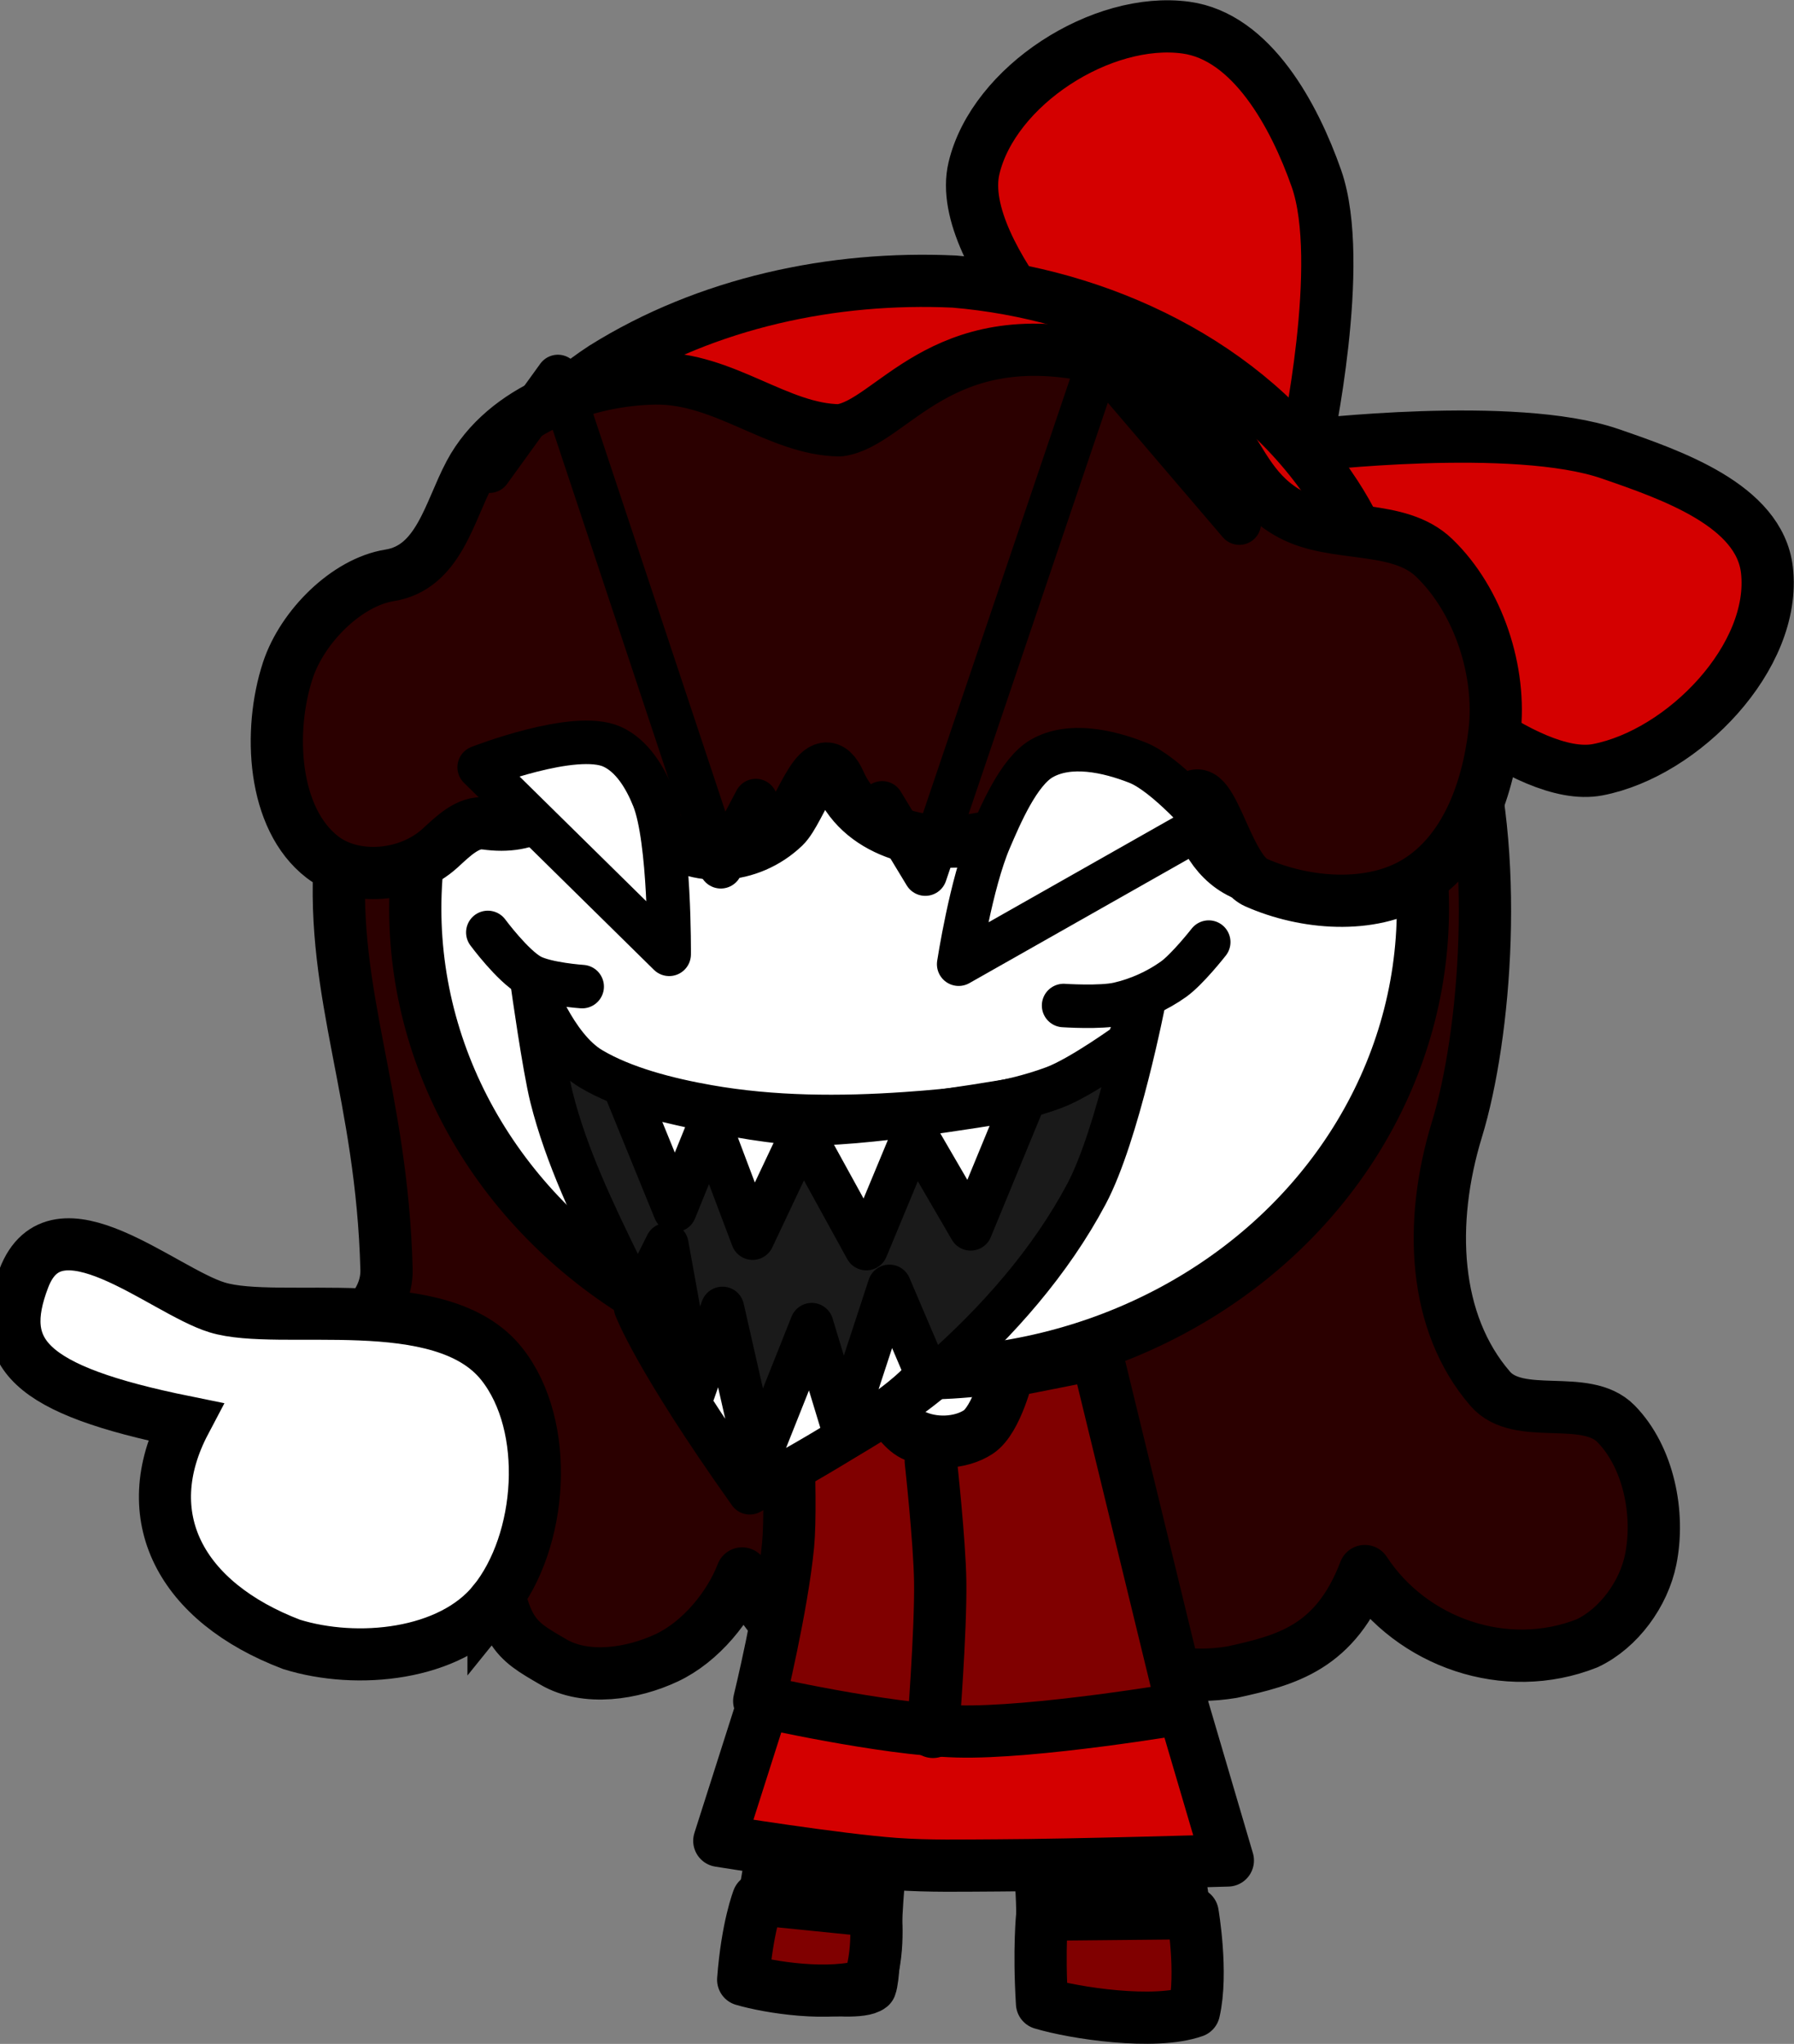 <?xml version="1.0" encoding="UTF-8" standalone="no"?>
<!-- Created with Inkscape (http://www.inkscape.org/) -->

<svg
   width="40.959mm"
   height="46.658mm"
   viewBox="0 0 154.807 176.345"
   version="1.1"
   id="svg1"
   inkscape:version="1.2.2 (732a01da63, 2022-12-09)"
   sodipodi:docname="shock.svg"
   xml:space="preserve"
   inkscape:export-filename="shock1.svg"
   inkscape:export-xdpi="96"
   inkscape:export-ydpi="96"
   xmlns:inkscape="http://www.inkscape.org/namespaces/inkscape"
   xmlns:sodipodi="http://sodipodi.sourceforge.net/DTD/sodipodi-0.dtd"
   xmlns="http://www.w3.org/2000/svg"
   xmlns:svg="http://www.w3.org/2000/svg"><rect x="0" y="0" width="154.807" height="176.345" fill="#808080" stroke="none"/><sodipodi:namedview
     id="namedview1"
     pagecolor="#ffffff"
     bordercolor="#000000"
     borderopacity="0.25"
     inkscape:showpageshadow="2"
     inkscape:pageopacity="0.0"
     inkscape:pagecheckerboard="0"
     inkscape:deskcolor="#d1d1d1"
     inkscape:document-units="mm"
     inkscape:zoom="1.5386273"
     inkscape:cx="185.55501"
     inkscape:cy="132.91068"
     inkscape:window-width="1827"
     inkscape:window-height="1057"
     inkscape:window-x="-9"
     inkscape:window-y="-9"
     inkscape:window-maximized="1"
     inkscape:current-layer="layer1"
     showgrid="true"><inkscape:grid
       id="grid11"
       units="mm"
       originx="0"
       originy="0"
       spacingx="3.78"
       spacingy="3.78"
       empcolor="#0099e5"
       empopacity="0.302"
       color="#0099e5"
       opacity="0.149"
       empspacing="5"
       dotted="false"
       gridanglex="30"
       gridanglez="30"
       visible="true" /></sodipodi:namedview><defs
     id="defs1"><linearGradient
       id="linearGradient4322"
       inkscape:swatch="solid"><stop
         style="stop-color:#2b1500;stop-opacity:1;"
         offset="0"
         id="stop4320" /></linearGradient><linearGradient
       id="linearGradient5259"
       inkscape:swatch="solid"><stop
         style="stop-color:#fdb6b0;stop-opacity:1;"
         offset="0"
         id="stop5257" /></linearGradient><linearGradient
       id="linearGradient5745"
       inkscape:swatch="solid"><stop
         style="stop-color:#000000;stop-opacity:1;"
         offset="0"
         id="stop5743" /></linearGradient><linearGradient
       id="linearGradient4753"
       inkscape:swatch="solid"><stop
         style="stop-color:#d1d48d;stop-opacity:1;"
         offset="0"
         id="stop4751" /></linearGradient></defs><g
     inkscape:label="Layer 1"
     inkscape:groupmode="layer"
     id="layer1"
     transform="translate(-855.66,-34.509)"><g
       id="g100"
       inkscape:label="heather chandler"
       transform="matrix(-2.606,0,0,2.606,694.761,425.179)"
       style="display:inline;stroke-width:1.729;stroke-dasharray:none"
       inkscape:highlight-color="#d40000"><path
         style="display:inline;fill:#2b0000;stroke:#000000;stroke-width:6.534;stroke-linecap:round;stroke-linejoin:round;stroke-dasharray:none;stroke-opacity:1;paint-order:fill markers stroke"
         d="m 1288.517,217.853 c 7.124,-8.23 7.736,-20.715 4.162,-32.389 -3.574,-11.674 -5.484,-34.709 -0.405,-50.897 3.925,-12.512 12.348,-24.097 22.729,-32.108 11.087,-8.556 25.351,-13.843 39.324,-14.792 16.7,-1.134 34.67,2.448 48.959,11.166 9.934,6.061 17.181,16.351 22.473,26.715 4.059,7.948 5.904,17.07 6.494,25.975 1.139,17.211 -5.253,29.606 -5.824,51.418 -0.252,9.629 18.611,13.139 19.893,23.261 0.825,6.509 -3.321,13.861 -8.659,17.678 -3.618,2.588 -8.962,2.903 -13.239,1.68 -4.517,-1.291 -6.2,-6.128 -10.932,-8.895 -1.462,11.811 -2.949,12.429 -7.915,15.327 -4.084,2.383 -9.896,1.48 -14.175,-0.532 -4.259,-2.003 -7.837,-6.435 -9.409,-10.528 -2.889,5.598 -9.095,13.074 -16.082,13.505 -8.884,0.549 -14.384,-0.185 -22.407,-14.526 -3.585,9.745 -12.164,15.094 -22.728,13.348 -6.79,-1.489 -12.923,-3.035 -16.595,-12.627 -5.881,8.98 -17.633,13.046 -27.779,9.019 -3.958,-1.87 -7.069,-6.172 -7.937,-10.462 -1.156,-5.718 0.249,-12.787 4.329,-16.956 3.805,-3.889 12.164,-0.266 15.724,-4.38 z"
         id="path22"
         sodipodi:nodetypes="azaaaaaasaaacaacacacaaaa"
         transform="matrix(0.265,0,0,0.265,-452.544,-161.664)" /><g
         id="g58"
         transform="translate(50.598,-0.228)"
         inkscape:label="body"
         style="display:inline;stroke-width:1.729;stroke-dasharray:none"><path
           style="display:inline;fill:#ffffff;fill-opacity:1;stroke:#000000;stroke-width:1.729;stroke-linecap:round;stroke-linejoin:round;stroke-miterlimit:1001;stroke-dasharray:none;stroke-opacity:1;paint-order:fill markers stroke"
           d="m -148.032,-104.788 c -2.21,10.06 -2.321,11.529 -2.996,15.059 -0.406,2.12 -0.974,6.022 -0.617,6.445 0.358,0.424 3.83,0.214 4.423,-0.261 0.593,-0.475 0.173,-3.822 0.555,-4.305 0.382,-0.483 4.758,-0.644 5.054,-0.322 0.295,0.322 0.26,3.771 0.45,4.258 0.502,0.401 3.992,-0.243 3.992,-0.243 0,0 -1.315,-7.144 -1.671,-10.754 -0.314,-3.177 -0.409,-9.569 -0.409,-9.569"
           id="path56"
           sodipodi:nodetypes="cszzzzccac"
           inkscape:label="body" /><ellipse
           style="display:inline;fill:#ffffff;fill-opacity:1;stroke:#000000;stroke-width:1.729;stroke-linecap:round;stroke-linejoin:round;stroke-miterlimit:1001;stroke-dasharray:none;stroke-opacity:1;paint-order:fill markers stroke"
           id="ellipse57"
           ry="15.394"
           rx="16.683"
           cy="-119.605"
           cx="-142.773"
           inkscape:label="head"
           transform="translate(1.0967844e-5)" /></g><g
         id="g22"
         inkscape:label="clorhes"
         style="stroke-width:1.729;stroke-dasharray:none"><path
           style="fill:#800000;stroke:#000000;stroke-width:1.729;stroke-linecap:round;stroke-linejoin:round;stroke-dasharray:none;paint-order:fill markers stroke"
           d="m -101.233,-86.569 c 0,0 -0.341,1.975 -0.045,3.251 1.312,0.462 3.968,0.055 5.032,-0.265 0.113,-1.809 -0.008,-2.938 -0.008,-2.938 z"
           id="path95"
           sodipodi:nodetypes="ccccc" /><path
           style="fill:#800000;stroke:#000000;stroke-width:1.729;stroke-linecap:round;stroke-linejoin:round;stroke-dasharray:none;paint-order:fill markers stroke"
           d="m -90.732,-86.642 c 0,0 -0.165,1.431 0.251,2.444 1.262,0.404 3.265,0.085 4.13,-0.169 -0.13,-1.742 -0.494,-2.667 -0.494,-2.667 z"
           id="path96"
           sodipodi:nodetypes="ccccc" /><path
           style="fill:#d40000;stroke:#000000;stroke-width:1.729;stroke-linecap:round;stroke-linejoin:round;stroke-dasharray:none;paint-order:fill markers stroke"
           d="m -100.791,-93.777 -1.608,5.462 c 0,0 5.082,0.154 7.623,0.163 1.133,0.004 2.269,0.034 3.399,-0.048 1.951,-0.142 5.817,-0.766 5.817,-0.766 l -1.532,-4.804 c -4.599,0.972 -8.884,0.673 -13.699,-0.007 z"
           id="path97"
           sodipodi:nodetypes="ccsscccc" /><path
           style="fill:#800000;stroke:#000000;stroke-width:1.729;stroke-linecap:round;stroke-linejoin:round;stroke-dasharray:none;paint-order:fill markers stroke"
           d="m -98.054,-105.086 -2.853,11.732 c 0,0 4.92,0.837 7.468,0.766 2.452,-0.069 6.558,-1.005 6.558,-1.005 0,0 -0.763,-3.13 -0.957,-5.17 -0.146,-1.526 0.116,-6.131 0.116,-6.131 l -2.932,0.566 c 0,0 -0.627,1.579 -1.325,1.926 -0.643,0.32 -1.552,0.296 -2.154,-0.096 -0.627,-0.408 -0.999,-2.011 -0.999,-2.011 z"
           id="path99"
           sodipodi:nodetypes="ccscsccaacc" /><path
           style="fill:#0000ff;stroke:#000000;stroke-width:6.534;stroke-linecap:round;stroke-linejoin:round;stroke-dasharray:none;paint-order:fill markers stroke"
           d="m 1054.009,226.887 c 0,0 -1.101,9.997 -1.176,15.017 -0.095,6.279 0.905,18.817 0.905,18.817"
           id="path100"
           sodipodi:nodetypes="cac"
           transform="matrix(0.265,0,0,0.265,-371.875,-161.664)" /></g><path
         style="display:inline;fill:#d40000;stroke:#000000;stroke-width:1.729;stroke-linecap:round;stroke-linejoin:round;stroke-dasharray:none;stroke-opacity:1;paint-order:fill markers stroke"
         d="m -104.995,-135.16 c 0,0 -6.887,-0.823 -10.057,0.27 -2.038,0.703 -4.949,1.706 -5.197,3.847 -0.333,2.87 2.765,6.069 5.602,6.615 2.402,0.462 6.48,-3.442 6.48,-3.442 0,0 -1.379,3.638 -0.405,4.995 1.244,1.733 4.582,2.932 6.21,1.552 3.185,-2.701 -1.012,-12.487 -1.012,-12.487 0,0 7.279,5.374 10.192,3.307 1.615,-1.146 1.502,-4.506 0.135,-5.94 -1.242,-1.303 -5.4,-0.135 -5.4,-0.135 0,0 5.141,-4.859 4.455,-7.762 -0.646,-2.733 -4.237,-5.038 -7.02,-4.657 -2.181,0.298 -3.591,2.918 -4.32,4.995 -0.977,2.783 0.337,8.842 0.337,8.842 z"
         id="path24-9"
         sodipodi:nodetypes="cssscsscsscsssc" /><path
         style="display:inline;fill:#d40000;stroke:#000000;stroke-width:1.729;stroke-linecap:round;stroke-linejoin:round;stroke-dasharray:none;stroke-opacity:1;paint-order:fill markers stroke"
         d="m -108.53,-123.96 c 0.347,-3.392 0.738,-6.957 2.739,-9.836 2.735,-4.099 7.636,-6.39 12.453,-6.794 4.021,-0.186 8.183,0.703 11.617,2.851 3.052,1.985 5.003,5.398 5.704,8.917 0.261,1.83 0.274,3.686 0.228,5.531 -1.176,-2.913 -2.385,-5.942 -4.543,-8.283 -3.396,-3.04 -8.164,-4.142 -12.629,-3.878 -2.805,0.227 -5.661,0.929 -8.03,2.494 -2.444,1.904 -4.388,4.351 -6.091,6.919 -0.482,0.693 -0.965,1.387 -1.447,2.08 z"
         id="path23-4"
         transform="translate(2.6647418e-6)" /><path
         style="display:inline;fill:#2b0000;stroke:#000000;stroke-width:1.729;stroke-linecap:round;stroke-linejoin:round;stroke-dasharray:none;stroke-opacity:1;paint-order:fill markers stroke"
         d="m -77.812,-122.648 c -1.501,0.216 -2.398,-0.452 -3.2,-1.879 -0.716,-1.274 -1.752,1.474 -2.627,2.213 -1.157,0.976 -2.929,0.867 -4.068,-0.224 -0.566,-0.543 -1.195,-2.93 -1.848,-1.456 -0.766,1.73 -2.963,2.179 -4.639,1.848 -1.595,0.147 -1.725,-2.385 -3.29,-1.761 -0.677,1.213 -2.603,2.272 -3.545,0.66 -0.762,-1.402 -1.253,2.09 -2.301,2.554 -1.616,0.715 -3.791,0.897 -5.301,-0.02 -1.591,-0.966 -2.355,-2.928 -2.596,-4.944 -0.241,-2.016 0.525,-4.37 1.995,-5.785 1.188,-1.143 3.279,-0.656 4.734,-1.43 2.423,-1.289 1.507,-4.09 6.379,-5.204 5.249,-1.2 6.842,2.184 8.574,2.411 2.044,-0.02 3.83,-1.752 6.118,-1.716 2.185,0.034 4.974,0.972 6.129,3.133 0.685,1.282 1.03,3.126 2.657,3.385 1.412,0.225 2.887,1.686 3.368,3.145 0.656,1.993 0.514,4.91 -1.15,6.187 -1.033,0.793 -2.82,0.677 -3.895,-0.304 -0.418,-0.381 -0.922,-0.894 -1.491,-0.812 z"
         id="path21"
         sodipodi:nodetypes="ssssscccaazaascsssaasss" /><g
         id="g41"
         transform="matrix(0.975,0,0,0.975,47.984,-2.723)"
         inkscape:label="base - cruel"
         style="display:inline;stroke-width:1.478;stroke-dasharray:none"><g
           id="g61"
           transform="matrix(0.804,0,0,0.804,-384.624,-206.262)"
           style="display:inline;stroke-width:1.837;stroke-dasharray:none"><path
             style="opacity:1;fill:#1a1a1a;fill-opacity:1;stroke:#000000;stroke-width:1.837;stroke-linecap:round;stroke-linejoin:round;stroke-dasharray:none;stroke-opacity:1;paint-order:fill markers stroke"
             d="m 290.08,111.006 c 0,0 1.101,5.681 2.439,8.199 1.524,2.87 3.749,5.385 6.185,7.535 2.372,2.094 5.675,3.653 8.028,5.065 2.611,-4.102 3.875,-6.199 5.475,-9.479 1.135,-2.326 2.286,-4.711 2.91,-7.2 0.319,-1.274 0.808,-4.783 0.808,-4.783 0,0 -0.916,2.651 -2.479,3.579 -1.365,0.811 -3.23,1.294 -4.932,1.593 -2.748,0.484 -5.582,0.495 -8.366,0.302 -2.112,-0.147 -4.271,-0.366 -6.256,-1.105 -1.137,-0.424 -3.125,-1.866 -3.125,-1.866 z"
             id="path55"
             sodipodi:nodetypes="caacascsaaacc" /><path
             style="opacity:1;fill:none;fill-opacity:1;stroke:#000000;stroke-width:1.837;stroke-linecap:round;stroke-linejoin:round;stroke-dasharray:none;stroke-opacity:1;paint-order:fill markers stroke"
             d="m 287.356,108.569 c 0,0 0.906,1.158 1.498,1.576 0.69,0.488 1.49,0.847 2.314,1.035 0.754,0.173 2.319,0.068 2.319,0.068"
             id="path56-7"
             sodipodi:nodetypes="caac" /><path
             style="opacity:1;fill:none;fill-opacity:1;stroke:#000000;stroke-width:1.837;stroke-linecap:round;stroke-linejoin:round;stroke-dasharray:none;stroke-opacity:1;paint-order:fill markers stroke"
             d="m 313.822,110.449 c 0,0 1.533,-0.103 2.187,-0.461 0.75,-0.41 1.799,-1.827 1.799,-1.827"
             id="path57"
             sodipodi:nodetypes="cac" /><path
             style="opacity:1;fill:#ffffff;fill-opacity:1;stroke:#000000;stroke-width:1.837;stroke-linecap:round;stroke-linejoin:round;stroke-dasharray:none;stroke-opacity:1;paint-order:fill markers stroke"
             d="m 297.919,109.503 c 0,0 -0.523,-3.423 -1.317,-5.267 -0.445,-1.034 -1.218,-2.864 -2.195,-3.424 -1.169,-0.67 -2.784,-0.318 -4.038,0.176 -1.217,0.479 -2.985,2.546 -2.985,2.546 z"
             id="path58"
             sodipodi:nodetypes="cssscc" /><path
             style="opacity:1;fill:#ffffff;fill-opacity:1;stroke:#000000;stroke-width:1.837;stroke-linecap:round;stroke-linejoin:round;stroke-dasharray:none;stroke-opacity:1;paint-order:fill markers stroke"
             d="m 310.147,109.086 c 0,0 -0.041,-4.831 0.662,-6.588 0.346,-0.866 0.901,-1.801 1.752,-2.182 1.585,-0.711 5.613,0.869 5.613,0.869 z"
             id="path59"
             sodipodi:nodetypes="csscc" /><path
             style="opacity:1;fill:#1a1a1a;fill-opacity:0;stroke:#000000;stroke-width:1.837;stroke-linecap:round;stroke-linejoin:round;stroke-dasharray:none;stroke-opacity:1;paint-order:fill markers stroke"
             d="m 286.063,90.873 5.908,-6.911 7.357,21.736 1.823,-3.01"
             id="path60"
             sodipodi:nodetypes="cccc" /><path
             style="display:inline;opacity:1;fill:#ffffff;fill-opacity:1;stroke:#000000;stroke-width:1.837;stroke-linecap:round;stroke-linejoin:round;stroke-dasharray:none;stroke-opacity:1;paint-order:fill markers stroke"
             d="m 295.134,115.155 2.278,5.526 2.369,-4.075 2.04,4.908 2.695,-4.899 2.107,4.458 1.813,-4.801 1.47,3.625 2.071,-5.076 c 0,0 -4.944,1.385 -7.759,1.416 -2.815,0.031 -9.082,-1.082 -9.082,-1.082 z"
             id="path62"
             transform="translate(1.1913612e-6)"
             sodipodi:nodetypes="ccccccccczc" /><path
             style="opacity:1;fill:#1a1a1a;fill-opacity:0;stroke:#000000;stroke-width:1.837;stroke-linecap:round;stroke-linejoin:round;stroke-dasharray:none;stroke-opacity:1;paint-order:fill markers stroke"
             d="m 306.488,102.592 1.479,2.796 6.881,-20.708 2.892,4.001"
             id="path61"
             sodipodi:nodetypes="cccc" /><path
             style="display:inline;opacity:1;fill:#ffffff;fill-opacity:1;stroke:#000000;stroke-width:1.478;stroke-linecap:round;stroke-linejoin:round;stroke-dasharray:none;stroke-opacity:1;paint-order:fill markers stroke"
             d="m 300.519,126.618 1.261,-2.956 1.576,4.808 1.064,-3.507 1.852,4.65 1.182,-5.202 0.985,2.837 0.906,-5.005 1.064,2.128 c 0,0 -0.621,1.714 -3.882,6.305 -5.704,-3.054 -6.01,-4.059 -6.01,-4.059 z"
             id="path63"
             sodipodi:nodetypes="ccccccccccc"
             transform="matrix(1.243,0,0,1.243,-74.269,-30.602)" /></g></g><path
         style="fill:#ffffff;fill-opacity:1;stroke:#000000;stroke-width:10.145;stroke-dasharray:none;stroke-opacity:1"
         d="m 990.383,827.885 c 9.612,-11.832 11.221,-34.252 1.617,-46.378 -11.701,-14.773 -43.319,-7.296 -55.451,-11.021 -10.668,-3.276 -31.371,-22.019 -37.628,-5.71 -5.586,14.561 0.588,21.73 31.411,27.993 -9.719,18.424 -0.942,35.09 20.722,43.347 12.791,3.973 30.884,2.164 39.329,-8.232 z"
         id="path1"
         sodipodi:nodetypes="sasscss"
         transform="matrix(-0.17,0,0,0.17,90.283,-237.609)" /></g></g></svg>
